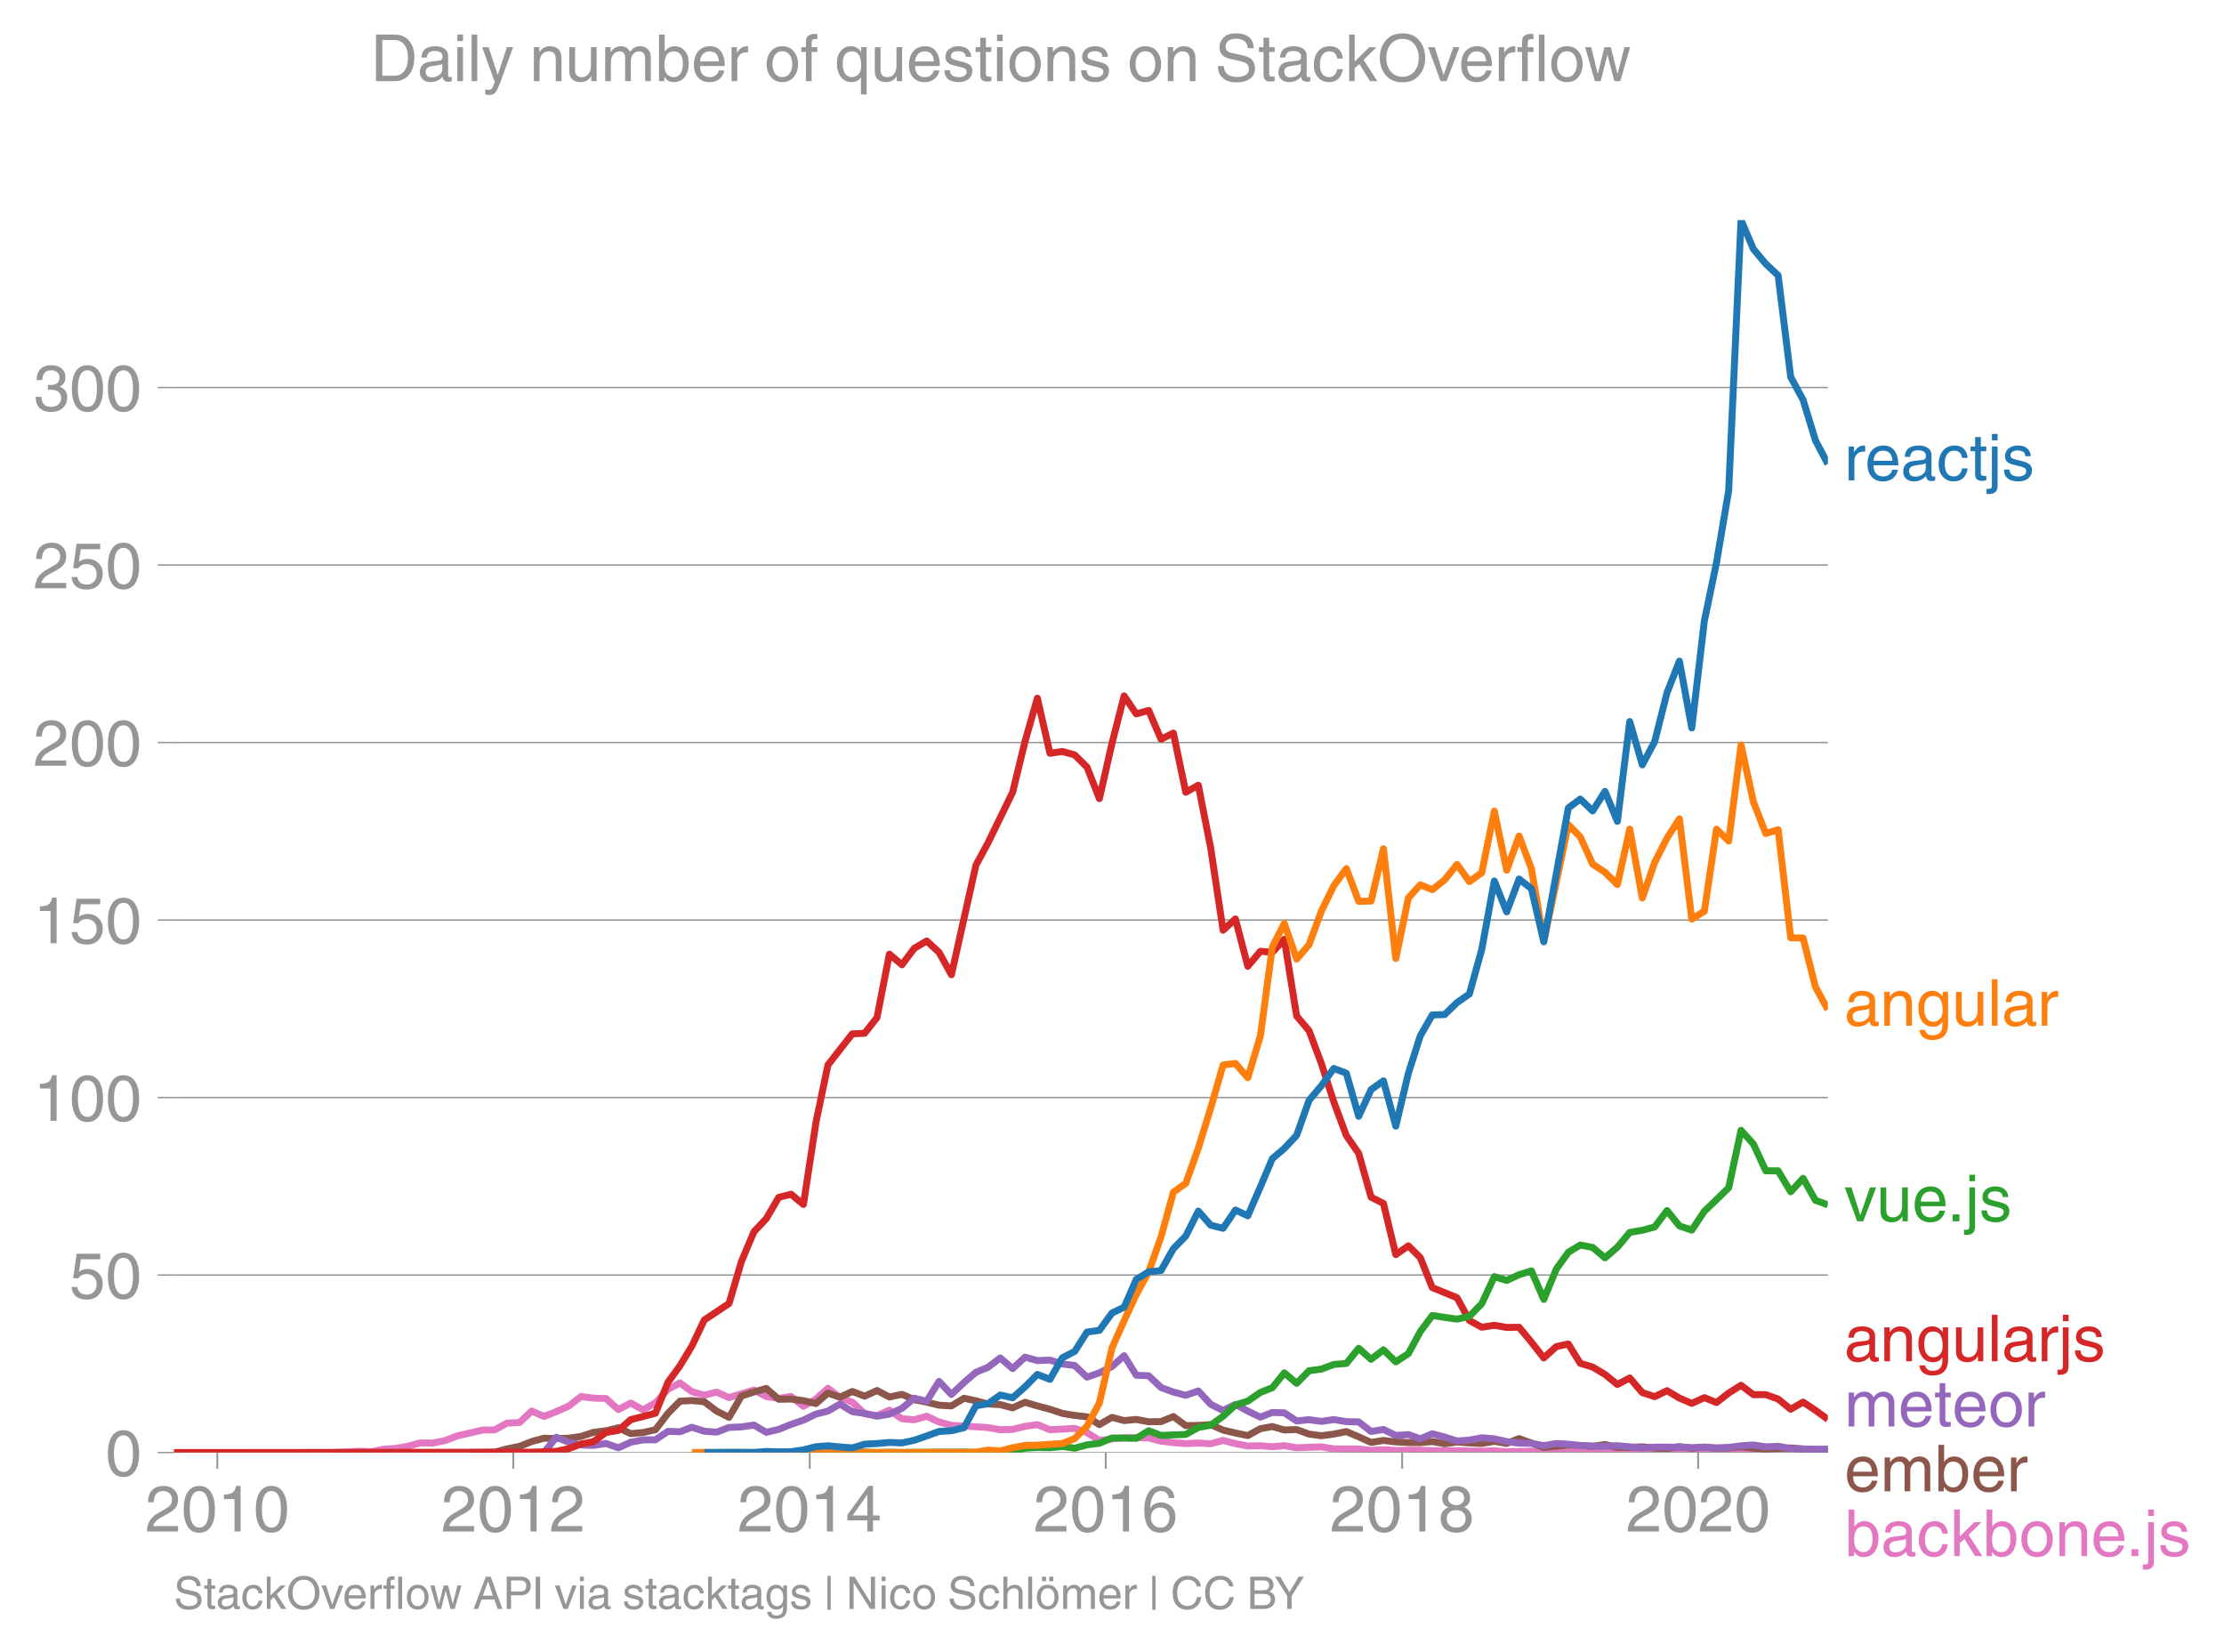 <svg height="475.651" viewBox="0 0 480.207 356.738" width="640.276" xmlns="http://www.w3.org/2000/svg" xmlns:xlink="http://www.w3.org/1999/xlink"><defs><style>*{stroke-linecap:butt;stroke-linejoin:round}</style></defs><g id="figure_1"><path d="M0 356.738h480.207V0H0z" fill="none" id="patch_1"/><g id="axes_1"><path d="M37.556 313.628h357.12V47.516H37.556z" fill="none" id="patch_2"/><path clip-path="url(#p404ae23956)" d="M72.184 313.628l2.669-.128 2.67-.144 2.714.1 2.583-.54 2.58-.178 2.673-.464 2.67-.723 2.67.033 2.67-.527 2.715-1.039 2.67-.606 2.672-.63 2.669-.034 2.67-1.474 2.714-.124 2.627-2.482 2.624 1.171 2.672-1.051 2.67-1.174 2.671-2.071 2.67.34 2.714.074 2.67 2.396 2.673-1.407 2.668 1.458 2.67-1.507 2.715-2.918 2.582-1.38 2.581 1.9 2.672.763 2.67-.69 2.671 1.2 2.67-.829 2.714-.815 2.67 1.415 2.673.39 2.668-.416 2.67 2.122 2.715-1.558 2.582-2.332 2.581 1.961 2.673 1.034 2.67 2.477 2.67.435 2.67-1.177 2.715 1.855 2.67.217 2.672-.761 2.668 1.246 2.67.707 2.715.173 2.583.155 2.58.167 2.673.459 2.67-.064 2.67-.651 2.67-.387 2.715 1.113 2.67-.139 2.672-.158 2.668.925 2.67 1.671 2.715-.321 2.626-.256 2.625-.016 2.672.071 2.67.695 2.67.302 2.671.218 2.714-.124 2.67.161 2.673-.73 2.668.705 2.67.507 2.714-.05 2.583.2 2.581-.224 2.672.461 2.67-.115 2.67-.09 2.671.436 2.714.025h2.67l2.673.296 2.668-.143 2.67.168 2.715-.05 2.582-.025 2.581.125 2.672.038 2.67-.063 2.671.088 2.67.036 2.714-.075 2.67.192 2.673-.043 2.668-.084 2.67.084 2.715-.025 2.582-.19 2.581.215 2.672-.033 2.67-.09 2.671.14 2.67-.116 2.714-.124 2.67.215 2.673-.116 2.668.065 2.67.059 2.715.024 2.626-.093 2.625.168 2.672-.005 2.67-.094 2.67.043 2.671.105 2.714-.025 2.67-.207 2.672.158 2.669-.056" fill="none" stroke="#e377c2" stroke-linecap="square" stroke-width="1.5" id="line2d_1"/><g id="matplotlib.axis_1"><g id="xtick_1"><g id="line2d_2"><defs><path d="M0 0v3.5" id="mbbbcc3c9c9" stroke="#969696" stroke-width=".4"/></defs><use x="46.924" xlink:href="#mbbbcc3c9c9" y="313.628" fill="#969696" stroke="#969696" stroke-width=".4"/></g><g transform="matrix(.14 0 0 -.14 31.353 330.678)" fill="#969696" id="text_1"><defs><path d="M4.39 45.125q0 12.39 6.391 18.781 6.406 6.407 17.938 6.407 9.656 0 15.812-5.86 6.157-5.86 6.157-15.14 0-7.22-3.547-12.188-3.532-4.953-10.422-8.703l-12.11-6.64Q13.922 15.921 12.5 8.296h38.188V0H2.593q.39 9.906 4.297 16.5 3.906 6.594 12.203 11.375l12.593 7.328q5.032 2.89 7.329 5.984 2.297 3.094 2.297 8.516 0 5.375-3.766 9.031-3.75 3.672-10.156 3.672-7.078 0-10.594-4.672-3.516-4.656-3.61-12.609z" id="HelveticaWorld-Regular-50"/><path d="M42.484 34.188q0 14.109-3.734 21.156-3.734 7.062-10.969 7.062-7.078 0-10.89-7.062-3.797-7.047-3.797-21.157 0-13.671 3.75-20.937Q20.609 6 27.78 6q7.235 0 10.969 7 3.734 7.016 3.734 21.188zm9.422 0q0-17.297-6.25-26.704-6.25-9.39-17.875-9.39-12.062 0-18.062 9.734-6 9.75-6 26.36 0 17.03 6.14 26.578 6.157 9.547 17.922 9.547 11.625 0 17.875-9.5t6.25-26.626z" id="HelveticaWorld-Regular-48"/><path d="M35.89 0h-9.374v49.906H10.109v6.985q8.594.28 12.782 2.75Q27.094 62.109 29 70.313h6.89z" id="HelveticaWorld-Regular-49"/></defs><use xlink:href="#HelveticaWorld-Regular-50"/><use x="55.615" xlink:href="#HelveticaWorld-Regular-48"/><use x="111.23" xlink:href="#HelveticaWorld-Regular-49"/><use x="166.846" xlink:href="#HelveticaWorld-Regular-48"/></g></g><g id="xtick_2"><use x="110.836" xlink:href="#mbbbcc3c9c9" y="313.628" fill="#969696" stroke="#969696" stroke-width=".4" id="line2d_3"/><g transform="matrix(.14 0 0 -.14 95.265 330.678)" fill="#969696" id="text_2"><use xlink:href="#HelveticaWorld-Regular-50"/><use x="55.615" xlink:href="#HelveticaWorld-Regular-48"/><use x="111.23" xlink:href="#HelveticaWorld-Regular-49"/><use x="166.846" xlink:href="#HelveticaWorld-Regular-50"/></g></g><g id="xtick_3"><use x="174.836" xlink:href="#mbbbcc3c9c9" y="313.628" fill="#969696" stroke="#969696" stroke-width=".4" id="line2d_4"/><g transform="matrix(.14 0 0 -.14 159.265 330.678)" fill="#969696" id="text_3"><defs><path d="M10.594 24.703h22.61v31.89h-.188zM42 17.093V0h-8.797v17.094H2.484v8.593L34.72 70.314H42v-45.61h10.297v-7.61z" id="HelveticaWorld-Regular-52"/></defs><use xlink:href="#HelveticaWorld-Regular-50"/><use x="55.615" xlink:href="#HelveticaWorld-Regular-48"/><use x="111.23" xlink:href="#HelveticaWorld-Regular-49"/><use x="166.846" xlink:href="#HelveticaWorld-Regular-52"/></g></g><g id="xtick_4"><use x="238.748" xlink:href="#mbbbcc3c9c9" y="313.628" fill="#969696" stroke="#969696" stroke-width=".4" id="line2d_5"/><g transform="matrix(.14 0 0 -.14 223.177 330.678)" fill="#969696" id="text_4"><defs><path d="M14.11 21.578q0-6.875 4.093-11.234Q22.313 6 28.906 6q6.297 0 10.032 4.438 3.734 4.453 3.734 11.687 0 6.297-3.688 10.547-3.687 4.25-10.468 4.25-6.594 0-10.5-4.156-3.907-4.157-3.907-11.188zM41.702 51.61q-.984 5.375-3.984 8.078-3 2.72-8.125 2.72-8.11 0-12.36-7.923-4.25-7.906-4.343-18.109l.203-.188q5.61 8.641 16.687 8.641 8.844 0 15.438-5.86 6.593-5.859 6.593-16.452 0-10.5-6.25-17.47-6.25-6.952-16.843-6.952-12.219 0-18.563 8.687-6.344 8.703-6.344 25.938 0 16.593 6.485 27.093 6.5 10.5 19.484 10.5 8.407 0 14.219-5.015 5.813-5 6.297-13.688z" id="HelveticaWorld-Regular-54"/></defs><use xlink:href="#HelveticaWorld-Regular-50"/><use x="55.615" xlink:href="#HelveticaWorld-Regular-48"/><use x="111.23" xlink:href="#HelveticaWorld-Regular-49"/><use x="166.846" xlink:href="#HelveticaWorld-Regular-54"/></g></g><g id="xtick_5"><use x="302.748" xlink:href="#mbbbcc3c9c9" y="313.628" fill="#969696" stroke="#969696" stroke-width=".4" id="line2d_6"/><g transform="matrix(.14 0 0 -.14 287.177 330.678)" fill="#969696" id="text_5"><defs><path d="M27.594 40.578q5.422 0 8.953 3.094 3.547 3.11 3.547 8.234 0 4.594-3.407 7.547-3.39 2.953-9.687 2.953-5.61 0-8.672-3.11-3.047-3.093-3.047-7.874 0-5.125 3.813-7.984 3.812-2.86 8.5-2.86zm.093-7.562q-6.78 0-10.64-3.766-3.86-3.766-3.86-9.234 0-6.297 3.907-10.157Q21 6 28.219 6q6.406 0 10.234 3.86 3.828 3.859 3.828 10.265 0 5.469-3.828 9.172-3.828 3.719-10.766 3.719zM49.22 52.203q0-10.594-9.032-14.797 6.204-2.781 8.86-7.36 2.656-4.562 2.656-9.733 0-10.016-6.453-16.125-6.438-6.094-17.375-6.094-9.563 0-16.813 5.25-7.25 5.25-7.25 17.062 0 11.922 11.907 16.907-9.516 3.796-9.516 13.671 0 8.297 5.64 13.813 5.641 5.516 15.641 5.516 10.016 0 15.875-5.204 5.86-5.203 5.86-12.906z" id="HelveticaWorld-Regular-56"/></defs><use xlink:href="#HelveticaWorld-Regular-50"/><use x="55.615" xlink:href="#HelveticaWorld-Regular-48"/><use x="111.23" xlink:href="#HelveticaWorld-Regular-49"/><use x="166.846" xlink:href="#HelveticaWorld-Regular-56"/></g></g><g id="xtick_6"><use x="366.66" xlink:href="#mbbbcc3c9c9" y="313.628" fill="#969696" stroke="#969696" stroke-width=".4" id="line2d_7"/><g transform="matrix(.14 0 0 -.14 351.089 330.678)" fill="#969696" id="text_6"><use xlink:href="#HelveticaWorld-Regular-50"/><use x="55.615" xlink:href="#HelveticaWorld-Regular-48"/><use x="111.23" xlink:href="#HelveticaWorld-Regular-50"/><use x="166.846" xlink:href="#HelveticaWorld-Regular-48"/></g></g></g><g id="matplotlib.axis_2"><g id="ytick_1"><path clip-path="url(#p404ae23956)" d="M37.556 313.628h357.12" fill="none" stroke="#969696" stroke-linecap="square" stroke-width=".3" id="line2d_8"/><g id="line2d_9"><defs><path d="M0 0h-3.5" id="m905eafcded" stroke="#969696" stroke-width=".3"/></defs><use x="37.556" xlink:href="#m905eafcded" y="313.628" fill="#969696" stroke="#969696" stroke-width=".3"/></g><use xlink:href="#HelveticaWorld-Regular-48" transform="matrix(.14 0 0 -.14 22.77 318.653)" fill="#969696" id="text_7"/></g><g id="ytick_2"><path clip-path="url(#p404ae23956)" d="M37.556 275.302h357.12" fill="none" stroke="#969696" stroke-linecap="square" stroke-width=".3" id="line2d_10"/><use x="37.556" xlink:href="#m905eafcded" y="275.302" fill="#969696" stroke="#969696" stroke-width=".3" id="line2d_11"/><g transform="matrix(.14 0 0 -.14 14.985 280.327)" fill="#969696" id="text_8"><defs><path d="M14.703 40.922q5.813 4.39 13.625 4.39 9.469 0 16.281-6.296 6.813-6.297 6.813-16.22 0-10.78-6.578-17.796-6.563-7-18.422-7-10.313 0-16.266 5.047Q4.203 8.109 3.22 17.39h9.094q.671-5.672 4.437-8.672 3.766-3 10.453-3 6.485 0 10.64 4.484Q42 14.703 42 21.688q0 7.125-4.36 11.421-4.343 4.297-11.218 4.297-7.813 0-13.047-6.687l-7.563.39 5.266 37.594h36.438v-8.5H17.672z" id="HelveticaWorld-Regular-53"/></defs><use xlink:href="#HelveticaWorld-Regular-53"/><use x="55.615" xlink:href="#HelveticaWorld-Regular-48"/></g></g><g id="ytick_3"><path clip-path="url(#p404ae23956)" d="M37.556 236.976h357.12" fill="none" stroke="#969696" stroke-linecap="square" stroke-width=".3" id="line2d_12"/><use x="37.556" xlink:href="#m905eafcded" y="236.976" fill="#969696" stroke="#969696" stroke-width=".3" id="line2d_13"/><g transform="matrix(.14 0 0 -.14 7.2 242)" fill="#969696" id="text_9"><use xlink:href="#HelveticaWorld-Regular-49"/><use x="55.615" xlink:href="#HelveticaWorld-Regular-48"/><use x="111.23" xlink:href="#HelveticaWorld-Regular-48"/></g></g><g id="ytick_4"><path clip-path="url(#p404ae23956)" d="M37.556 198.65h357.12" fill="none" stroke="#969696" stroke-linecap="square" stroke-width=".3" id="line2d_14"/><use x="37.556" xlink:href="#m905eafcded" y="198.649" fill="#969696" stroke="#969696" stroke-width=".3" id="line2d_15"/><g transform="matrix(.14 0 0 -.14 7.2 203.674)" fill="#969696" id="text_10"><use xlink:href="#HelveticaWorld-Regular-49"/><use x="55.615" xlink:href="#HelveticaWorld-Regular-53"/><use x="111.23" xlink:href="#HelveticaWorld-Regular-48"/></g></g><g id="ytick_5"><path clip-path="url(#p404ae23956)" d="M37.556 160.323h357.12" fill="none" stroke="#969696" stroke-linecap="square" stroke-width=".3" id="line2d_16"/><use x="37.556" xlink:href="#m905eafcded" y="160.323" fill="#969696" stroke="#969696" stroke-width=".3" id="line2d_17"/><g transform="matrix(.14 0 0 -.14 7.2 165.348)" fill="#969696" id="text_11"><use xlink:href="#HelveticaWorld-Regular-50"/><use x="55.615" xlink:href="#HelveticaWorld-Regular-48"/><use x="111.23" xlink:href="#HelveticaWorld-Regular-48"/></g></g><g id="ytick_6"><path clip-path="url(#p404ae23956)" d="M37.556 121.997h357.12" fill="none" stroke="#969696" stroke-linecap="square" stroke-width=".3" id="line2d_18"/><use x="37.556" xlink:href="#m905eafcded" y="121.997" fill="#969696" stroke="#969696" stroke-width=".3" id="line2d_19"/><g transform="matrix(.14 0 0 -.14 7.2 127.022)" fill="#969696" id="text_12"><use xlink:href="#HelveticaWorld-Regular-50"/><use x="55.615" xlink:href="#HelveticaWorld-Regular-53"/><use x="111.23" xlink:href="#HelveticaWorld-Regular-48"/></g></g><g id="ytick_7"><path clip-path="url(#p404ae23956)" d="M37.556 83.67h357.12" fill="none" stroke="#969696" stroke-linecap="square" stroke-width=".3" id="line2d_20"/><use x="37.556" xlink:href="#m905eafcded" y="83.671" fill="#969696" stroke="#969696" stroke-width=".3" id="line2d_21"/><g transform="matrix(.14 0 0 -.14 7.2 88.695)" fill="#969696" id="text_13"><defs><path d="M22.406 39.984q2.203-.187 4.594-.187 6.203 0 9.781 2.86 3.594 2.859 3.594 8.656 0 4.687-3.344 7.89-3.343 3.203-9.64 3.203-6.985 0-10.235-4.11-3.234-4.093-3.437-10.983h-8.64q0 10.984 5.765 16.984 5.765 6.016 16.937 6.016 9.922 0 15.828-5.11 5.907-5.094 5.907-13.39 0-10.704-9.032-14.5v-.204q11.72-4 11.72-16.406 0-9.906-6.595-16.265-6.593-6.344-18.703-6.344-9.906 0-16.312 5.203Q4.204 8.5 3.422 21.484H12.5q.203-8.109 4-11.797Q20.313 6 27.484 6q6.938 0 11.141 3.86 4.203 3.859 4.203 9.718 0 6.406-4.016 9.672-4 3.266-12.39 3.266-2 0-4.016-.094z" id="HelveticaWorld-Regular-51"/></defs><use xlink:href="#HelveticaWorld-Regular-51"/><use x="55.615" xlink:href="#HelveticaWorld-Regular-48"/><use x="111.23" xlink:href="#HelveticaWorld-Regular-48"/></g></g></g><path clip-path="url(#p404ae23956)" d="M101.468 313.628l2.672-.024 2.669-.052 2.67-.715 2.714-.544 2.627-1.044 2.624-.712 2.672.076 2.67-.076 2.671-.384 2.67-.877 2.714-.346 2.67-.642 2.673 1.26 2.668-.238 2.67-.602 2.715-3.561 2.582-2.606 2.581-.139 2.672.265 2.67 2.01 2.671 1.363 2.67-4.602 2.714-.89 2.67-.768 2.673 2.35 2.668-.05 2.67.347 2.715.618 2.582-2.256 2.581.896 2.673-1.241 2.67 1.019 2.67-1.223 2.67 1.396 2.715-.569 2.67 1.14 2.672.542 2.668.659 2.67.157 2.715-1.657 2.583.55 2.58.686 2.673.136 2.67.705 2.67-1.216 2.67.796 2.715.717 2.67.889 2.672.446 2.668.295 2.67 1.683 2.715-1.558 2.626.693 2.625-.248 2.672.503 2.67-.033 2.67-1.091 2.671 1.956 2.714-.049 2.67-.17 2.673 1.184 2.668.63 2.67.557 2.714-1.484 2.583-.469 2.581.741 2.672-.086 2.67.976 2.67.353 2.671-.353 2.714-.544 2.67 1.127 2.673 1.222 2.668-.43 2.67.307 2.715.148 2.582.016 2.581-.239 2.672.483 2.67-.384 2.671.206 2.67.116 2.714-.47 2.67.456 2.673-1.05 2.668.973 2.67.932 2.715-.248 2.582-.282 2.581.11 2.672.204 2.67-.403 2.671.633 2.67-.014 2.714-.124 2.67.265 2.673.081 2.668-.387 2.67.338 2.715-.248 2.626.236 2.625-.063 2.672-.238 2.67.288 2.67.198 2.671-.124 2.714-.099 2.67.223 2.672.222 2.669-.146" fill="none" stroke="#8c564b" stroke-linecap="square" stroke-width="1.5" id="line2d_22"/><path clip-path="url(#p404ae23956)" d="M117.444 313.628l2.672-3.296 2.67 1.07 2.671.591 2.67.102 2.714-.42 2.67.931 2.673-1.203 2.668-.509 2.67-.01 2.715-1.83 2.582.085 2.581-.975 2.672.865 2.67.198 2.671-1.016 2.67-.122 2.714-.395 2.67 1.565 2.673-.626 2.668-1.086 2.67-.916 2.715-1.31 2.582-.645 2.581-1.507 2.673 1.619 2.67.408 2.67.588 2.67-.44 2.715-1.26 2.67-2.184 2.672.65 2.668-4.278 2.67 2.82 2.715-2.572 2.583-2.22 2.58-1.068 2.673-2.019 2.67 2.29 2.67-2.469 2.67.739 2.715-.1 2.67.818 2.672.345 2.668 2.516 2.67-.933 2.715-1.36 2.626-2.338 2.625 4.217 2.672.108 2.67 2.538 2.67.988 2.671.693 2.714-.94 2.67 2.879 2.673 1.35 2.668-1.325 2.67 1.448 2.714 1.31 2.583-1.01 2.581.071 2.672 1.758 2.67-.274 2.67.376 2.671-.401 2.714.445 2.67.059 2.673 2.068 2.668-.433 2.67 1.298 2.715-.198 2.582.926 2.581-1.099 2.672.708 2.67.85 2.671-.186 2.67-.506 2.714.222 2.67.591 2.673.349 2.668.034 2.67.51 2.715-.47 2.582.146 2.581.299 2.672.103 2.67.045 2.671-.122 2.67.246 2.714.247 2.67-.186 2.673.013 2.668-.013 2.67.137 2.715-.1 2.626.16 2.625-.134 2.672-.344 2.67-.176 2.67.406 2.671-.134 2.714.52 2.67.074 2.672.05h2.669" fill="none" stroke="#9467bd" stroke-linecap="square" stroke-width="1.5" id="line2d_23"/><g transform="matrix(.14 0 0 -.14 398.247 103.731)" fill="#1f77b4" id="text_14"><defs><path d="M15.375 0H6.594v52.297h8.297v-8.688h.203q5.703 10.203 14.687 10.203 1.422 0 2.297-.296V44.39h-3.266q-5.906 0-9.671-4.016-3.766-4-3.766-9.953z" id="HelveticaWorld-Regular-114"/><path d="M42.484 30.328q-.687 8.485-4.5 12.031-3.797 3.547-10.109 3.547-6.39 0-10.328-4.5-3.922-4.484-4.172-11.078zm8.391-13.922q-1.453-8.11-7.953-13.422-5.719-4.5-15.047-4.593-10.984.093-17.438 7.203Q4 12.704 4 24.704q0 13.78 6.64 21.437 6.641 7.672 18.47 7.672 10.593 0 16.546-7.922 5.953-7.907 5.953-22.594H13.375q0-8.203 3.813-12.703Q21 6.109 28.608 6.109q5.375 0 9.235 3.235 3.86 3.25 4.25 7.062z" id="HelveticaWorld-Regular-101"/><path d="M38.375 26.703q-.969-1.015-3.828-1.656-2.86-.625-10.672-1.656-5.766-.688-8.469-2.844-2.703-2.14-2.703-5.656 0-4.297 2.281-6.688 2.297-2.39 7.329-2.39 6.296 0 11.171 3.578 4.891 3.593 4.891 8.718zM6.203 36.375q.297 8.844 5.734 13.14 5.454 4.297 15.844 4.297 8.297 0 13.907-3.765 5.624-3.75 5.624-10.844V9.078Q47.313 6 50.094 6q1.125 0 2.89.39V0Q50.594-.984 48-.984q-4.5 0-6.703 1.921-2.188 1.938-2.281 6.047-7.516-8.5-18.891-8.5-7.422 0-11.922 4.204Q3.72 6.89 3.72 13.624q0 6.89 3.906 11.125Q11.531 29 19 29.89l15.516 1.891q4.203.64 4.203 6.203 0 4.11-3.047 6.297-3.047 2.203-9.25 2.203-5.516 0-8.485-2.437-2.953-2.438-3.53-7.672z" id="HelveticaWorld-Regular-97"/><path d="M39.594 34.719q-1.89 11.187-12.39 11.187-6.5 0-10.454-5.203-3.953-5.203-3.953-14.484 0-10.11 3.656-15.11 3.672-5 10.64-5 4.688 0 8.11 3.438 3.422 3.437 4.39 8.953h8.5q-1.312-9.703-6.859-14.86-5.547-5.156-14.328-5.156-10.297 0-16.89 7.047-6.594 7.063-6.594 19.172 0 13.281 6.594 21.188 6.593 7.922 18.5 7.922 8.687 0 13.843-5.204 5.157-5.203 5.735-13.89z" id="HelveticaWorld-Regular-99"/><path d="M17.188 45.016V10.984q0-2 1.093-3.046 1.11-1.047 3.938-1.047h3.375V0Q20.797-.688 19-.688q-5.516 0-8.063 2.641-2.53 2.64-2.53 8.547v34.516H1.311v7.28h7.094v14.595h8.781V52.297h8.407v-7.281z" id="HelveticaWorld-Regular-116"/><path d="M15.375 61.813H6.594v9.968h8.781zm0-69.532q0-7.468-3.547-10.375Q8.297-21 2-21q-1.797 0-3.703.297v7.61H.594q3.703 0 4.843 1.109 1.157 1.093 1.157 5.296v58.985h8.781z" id="HelveticaWorld-Regular-106"/><path d="M36.078 37.406q-.187 4.688-3.344 6.735-3.14 2.047-9.047 2.047-4.296 0-7.359-1.907-3.047-1.89-3.047-5.468 0-2.829 1.797-4.172 1.813-1.344 7.828-2.86l8.688-2.187q7.906-2 11.297-5.11 3.406-3.093 3.406-8.656 0-7.719-5.64-12.531-5.641-4.813-15.063-4.813-11 0-16.64 4.563-5.626 4.578-5.735 13.75h8.5q.203-5.422 3.594-8.063 3.39-2.625 10.171-2.625 5.516 0 8.766 2.188 3.25 2.203 3.25 6.11 0 2.78-2.11 4.437-2.093 1.672-8.296 3.078l-10.203 2.5q-6.203 1.562-9.157 4.656-2.953 3.094-2.953 8.031 0 7.72 5.516 12.203 5.531 4.5 14.406 4.5 9.485 0 14.531-4.624 5.047-4.61 5.344-11.782z" id="HelveticaWorld-Regular-115"/></defs><use xlink:href="#HelveticaWorld-Regular-114"/><use x="31.568" xlink:href="#HelveticaWorld-Regular-101"/><use x="86.988" xlink:href="#HelveticaWorld-Regular-97"/><use x="141.92" xlink:href="#HelveticaWorld-Regular-99"/><use x="193.189" xlink:href="#HelveticaWorld-Regular-116"/><use x="220.875" xlink:href="#HelveticaWorld-Regular-106"/><use x="242.896" xlink:href="#HelveticaWorld-Regular-115"/></g><g transform="matrix(.14 0 0 -.14 398.247 221.475)" fill="#ff7f0e" id="text_15"><defs><path d="M49.219 0h-8.844v32.172q0 7.422-2.594 10.578-2.578 3.156-8.578 3.156-5.906 0-9.875-4.5-3.953-4.484-3.953-12.89V0H6.594v52.297h8.297v-7.375h.203q6.203 8.89 15.812 8.89 8.89 0 13.594-4.718 4.719-4.703 4.719-13.5z" id="HelveticaWorld-Regular-110"/><path d="M12.984 26.313q0-9.61 3.813-14.907Q20.609 6.11 27.094 6.11q6.312 0 10.312 4.579 4 4.593 4 13 0 11.03-3.5 16.625-3.484 5.593-10.61 5.593-7.171 0-10.75-4.765-3.562-4.766-3.562-14.828zM49.812 2.983q0-12.609-6.062-18.797-6.047-6.203-18.266-6.203-8.78 0-13.984 4.047Q6.297-13.922 5.516-6.39h8.796q.672-3.812 3.532-6.062 2.86-2.25 8.281-2.25 7.375 0 11.125 3.969 3.766 3.953 3.766 12.828v3.719h-.188q-4.937-7.329-13.922-7.329-11.187 0-17.093 8.25-5.907 8.25-5.907 20.953 0 11.625 5.953 18.875 5.97 7.25 15.829 7.25 9.906 0 15.625-8.89h.187v7.375h8.313z" id="HelveticaWorld-Regular-103"/><path d="M6.11 52.297h8.78V17.578q0-5.765 2.61-8.625Q20.125 6.11 25 6.11q6.781 0 10.594 4.797 3.812 4.813 3.812 12.578v28.813h8.782V0H39.89v7.625l-.188.188q-4.984-9.329-16.61-9.329-7.515 0-12.25 4.094Q6.11 6.688 6.11 14.703z" id="HelveticaWorld-Regular-117"/><path d="M15.375 0H6.594v71.781h8.781z" id="HelveticaWorld-Regular-108"/></defs><use xlink:href="#HelveticaWorld-Regular-97"/><use x="54.932" xlink:href="#HelveticaWorld-Regular-110"/><use x="110.107" xlink:href="#HelveticaWorld-Regular-103"/><use x="166.016" xlink:href="#HelveticaWorld-Regular-117"/><use x="220.801" xlink:href="#HelveticaWorld-Regular-108"/><use x="242.822" xlink:href="#HelveticaWorld-Regular-97"/><use x="297.754" xlink:href="#HelveticaWorld-Regular-114"/></g><g transform="matrix(.14 0 0 -.14 398.247 263.705)" fill="#2ca02c" id="text_16"><defs><path d="M39.406 52.297h9.625L29.11 0h-9.437L.594 52.297h10.203L24.422 9.719h.187z" id="HelveticaWorld-Regular-118"/><path d="M19.094 0H8.687v10.594h10.407z" id="HelveticaWorld-Regular-46"/></defs><use xlink:href="#HelveticaWorld-Regular-118"/><use x="49.609" xlink:href="#HelveticaWorld-Regular-117"/><use x="104.395" xlink:href="#HelveticaWorld-Regular-101"/><use x="158.314" xlink:href="#HelveticaWorld-Regular-46"/><use x="186.098" xlink:href="#HelveticaWorld-Regular-106"/><use x="208.119" xlink:href="#HelveticaWorld-Regular-115"/></g><g transform="matrix(.14 0 0 -.14 398.247 293.92)" fill="#d62728" id="text_17"><use xlink:href="#HelveticaWorld-Regular-97"/><use x="54.932" xlink:href="#HelveticaWorld-Regular-110"/><use x="110.107" xlink:href="#HelveticaWorld-Regular-103"/><use x="166.016" xlink:href="#HelveticaWorld-Regular-117"/><use x="220.801" xlink:href="#HelveticaWorld-Regular-108"/><use x="242.822" xlink:href="#HelveticaWorld-Regular-97"/><use x="297.754" xlink:href="#HelveticaWorld-Regular-114"/><use x="330.322" xlink:href="#HelveticaWorld-Regular-106"/><use x="352.344" xlink:href="#HelveticaWorld-Regular-115"/></g><g transform="matrix(.14 0 0 -.14 398.247 308.013)" fill="#9467bd" id="text_18"><defs><path d="M6.594 52.297h8.297v-7.375h.203q5.906 8.89 15.812 8.89 9.813 0 13.922-8.5 3.75 4.594 7.266 6.547 3.515 1.953 8.703 1.953 6.781 0 11.484-4.453Q77 44.922 77 36.187V0h-8.781v33.797q0 6.094-2.297 9.094-2.297 3.015-7.422 3.015-5.172 0-8.75-4.203-3.563-4.203-3.563-9.812V0h-8.78v36.188q0 4.53-2.11 7.124-2.094 2.594-6.094 2.594-6.297 0-10.062-4.687-3.766-4.688-3.766-12.703V0H6.594z" id="HelveticaWorld-Regular-109"/><path d="M12.703 26.219q0-8.735 3.953-14.375 3.953-5.64 11.219-5.64 7.531 0 11.438 5.905 3.906 5.907 3.906 14.11 0 8.297-3.907 14.078-3.906 5.797-11.437 5.797-6.969 0-11.078-5.453-4.094-5.438-4.094-14.422zm-8.984 0q0 11.672 6.484 19.625 6.5 7.968 17.672 7.968 11.438 0 17.875-8.062 6.453-8.047 6.453-19.531 0-11.516-6.406-19.625-6.39-8.11-17.922-8.11-11.078 0-17.625 7.86-6.531 7.86-6.531 19.875z" id="HelveticaWorld-Regular-111"/></defs><use xlink:href="#HelveticaWorld-Regular-109"/><use x="83.008" xlink:href="#HelveticaWorld-Regular-101"/><use x="138.428" xlink:href="#HelveticaWorld-Regular-116"/><use x="166.113" xlink:href="#HelveticaWorld-Regular-101"/><use x="221.533" xlink:href="#HelveticaWorld-Regular-111"/><use x="277.441" xlink:href="#HelveticaWorld-Regular-114"/></g><g transform="matrix(.14 0 0 -.14 398.247 322.013)" fill="#8c564b" id="text_19"><defs><path d="M43.406 26.313q0 10.5-3.718 15.046-3.704 4.547-10.579 4.547-6.984-.11-10.562-5.453Q14.984 35.11 14.984 25q0-10.297 4.297-14.594Q23.578 6.11 29.297 6.11q6.5 0 10.297 5.344 3.812 5.344 3.812 14.86zM6.594 0v71.781h8.781V45.703h.203q5.61 8.11 15.14 8.11 9.766 0 15.766-7.25t6-18.876q0-13.093-6.062-21.156Q40.375-1.516 29.5-1.516q-9.578 0-14.406 8.016h-.203V0z" id="HelveticaWorld-Regular-98"/></defs><use xlink:href="#HelveticaWorld-Regular-101"/><use x="55.42" xlink:href="#HelveticaWorld-Regular-109"/><use x="138.428" xlink:href="#HelveticaWorld-Regular-98"/><use x="194.922" xlink:href="#HelveticaWorld-Regular-101"/><use x="250.342" xlink:href="#HelveticaWorld-Regular-114"/></g><g transform="matrix(.14 0 0 -.14 398.247 335.992)" fill="#e377c2" id="text_20"><defs><path d="M50 0H38.719L22.406 26.422l-7.312-6.594V0h-8.5v71.781h8.5v-41.61l22.5 22.126H48.78L28.813 32.813z" id="HelveticaWorld-Regular-107"/></defs><use xlink:href="#HelveticaWorld-Regular-98"/><use x="56.494" xlink:href="#HelveticaWorld-Regular-97"/><use x="111.426" xlink:href="#HelveticaWorld-Regular-99"/><use x="162.695" xlink:href="#HelveticaWorld-Regular-107"/><use x="212.695" xlink:href="#HelveticaWorld-Regular-98"/><use x="269.189" xlink:href="#HelveticaWorld-Regular-111"/><use x="325.098" xlink:href="#HelveticaWorld-Regular-110"/><use x="380.273" xlink:href="#HelveticaWorld-Regular-101"/><use x="434.193" xlink:href="#HelveticaWorld-Regular-46"/><use x="461.977" xlink:href="#HelveticaWorld-Regular-106"/><use x="483.998" xlink:href="#HelveticaWorld-Regular-115"/></g><g transform="matrix(.097 0 0 -.097 37.556 347.399)" fill="#969696" id="text_21"><defs><path d="M50.39 50.781q-.296 6.844-5.109 10.719-4.797 3.875-12.656 3.875-7.922 0-12.172-3.25-4.234-3.234-4.234-9.344 0-3.265 1.843-5.61 1.86-2.343 6.641-3.468l20.516-4.687q8.297-1.813 12.297-6.875 4.015-5.047 4.015-12.313 0-10.64-7.812-16.187-7.813-5.547-20.313-5.547-9.531 0-15.031 2.437-5.484 2.453-9.734 7.766-4.25 5.328-4.25 14.89h9.093q0-8 5.313-12.406 5.328-4.39 14.5-4.39 8.89 0 13.844 3.156 4.953 3.156 4.953 8.953 0 5.281-2.953 7.89Q46.188 29 37.594 31l-15.469 3.625q-7.719 1.75-11.531 6.125Q6.78 45.125 6.78 51.516q0 9.672 6.516 15.922 6.531 6.25 18.203 6.25 13.172 0 20.328-5.5 7.156-5.485 7.688-17.407z" id="HelveticaWorld-Regular-83"/><path d="M63.922 35.89q0 12.594-6.672 20.891-6.656 8.313-18.328 8.313-11.531 0-18.266-8.313-6.734-8.297-6.734-20.89 0-12.985 6.828-21.094 6.844-8.11 18.172-8.11 11.078 0 18.031 7.907 6.969 7.922 6.969 21.297zm9.953 0q0-16.062-9.281-26.937-9.266-10.86-25.672-10.86-16.516 0-25.766 10.86-9.25 10.875-9.25 26.938 0 16.109 9.25 26.953 9.25 10.843 25.766 10.843 16.89 0 25.922-11.046 9.031-11.032 9.031-26.75z" id="HelveticaWorld-Regular-79"/><path d="M17.188 45.016V0H8.405v45.016H1.22v7.28h7.187v8.985q0 5.907 3.578 8.703 3.594 2.813 10.032 2.813 2.203 0 3.968-.188v-7.906q-1.562.188-3.578.188-2.922 0-4.078-1.438-1.14-1.437-1.14-4.656v-6.5h8.796v-7.281z" id="HelveticaWorld-Regular-102"/><path d="M25.594 0h-8.985L1.516 52.297h9.468L21 11.187h.188l10.109 41.11h9.922l10.203-41.11h.187l10.594 41.11h8.703L55.812 0h-9.234L35.984 40.484h-.187z" id="HelveticaWorld-Regular-119"/><path d="M44 29.5L33.406 61.078h-.203L21.687 29.5zm-25.297-8.594L11.188 0h-9.97l27 71.781h10.985L65.187 0H54.594l-7.078 20.906z" id="HelveticaWorld-Regular-65"/><path d="M17.828 38.625H37.11q7.282 0 10.938 3.188 3.656 3.203 3.656 9.703 0 5.812-3.516 8.89-3.515 3.078-10.687 3.078H17.828zm0-38.625H8.11v71.781h32.266q9.625 0 15.484-5.594 5.86-5.593 5.86-14.578 0-9.328-5.672-15.312-5.656-5.969-15.672-5.969H17.828z" id="HelveticaWorld-Regular-80"/><path d="M17.828 0H8.11v71.781h9.72z" id="HelveticaWorld-Regular-73"/><path d="M6.594 61.813v9.968h8.781v-9.969zM15.375 0H6.594v52.297h8.781z" id="HelveticaWorld-Regular-105"/><path d="M9.422 73.688h7.281V-1.906H9.422z" id="HelveticaWorld-Regular-124"/><path d="M55.61 71.781h9.374V0h-10.78L17.577 58.016h-.187V0H8.109v71.781h11.375l35.938-57.969h.187z" id="HelveticaWorld-Regular-78"/><path d="M49.219 0h-8.844v34.188q0 6.296-2.438 9-2.437 2.718-7.953 2.718-6.797 0-10.703-4.406-3.906-4.39-3.906-12.984V0H6.594v71.781h8.781V45.312h.203q6 8.5 15.328 8.5 8.594 0 13.453-4.5 4.86-4.484 4.86-13.718z" id="HelveticaWorld-Regular-104"/><path d="M12.703 26.219q0-8.735 3.953-14.375 3.953-5.64 11.219-5.64 7.531 0 11.438 5.905 3.906 5.907 3.906 14.11 0 8.297-3.907 14.078-3.906 5.797-11.437 5.797-6.969 0-11.078-5.453-4.094-5.438-4.094-14.422zm-8.984 0q0 11.672 6.484 19.625 6.5 7.968 17.672 7.968 11.438 0 17.875-8.062 6.453-8.047 6.453-19.531 0-11.516-6.406-19.625-6.39-8.11-17.922-8.11-11.078 0-17.625 7.86-6.531 7.86-6.531 19.875zm36.734 35.406H31.47v10.156h8.984zm-16.219 0H15.25v10.156h8.984z" id="HelveticaWorld-Regular-246"/><path d="M58.016 50.203q-1.625 7.313-6.782 11.094-5.14 3.797-13.343 3.797-10.594 0-17.047-7.703-6.438-7.688-6.438-20.766 0-15.14 6.094-22.547 6.11-7.39 17.688-7.39 7.609 0 13.093 5.046 5.5 5.063 7.407 14.688h9.421Q66.22 12.594 57.625 5.344t-20.906-7.25q-14.703 0-23.516 10.11Q4.391 18.311 4.391 36.28q0 17.328 9.203 27.36 9.203 10.047 24.297 10.047 12.5 0 20.265-6.454 7.766-6.437 9.235-17.03z" id="HelveticaWorld-Regular-67"/><path d="M8.11 71.781h31.484q9.281 0 14.797-5.031 5.515-5.031 5.515-13.031 0-4.844-2.422-8.828-2.406-3.97-7.187-6.172 6.687-2.532 9.828-6.735 3.156-4.203 3.156-10.797 0-9.265-6.687-15.234Q49.906 0 38.922 0H8.109zm9.562-63.484h20.703q7.625 0 11.422 3.531 3.812 3.547 3.812 9.563 0 6.093-4.25 9.093Q45.125 33.5 36.812 33.5h-19.14zm0 33.11h17.625q7.719 0 11.312 2.796 3.594 2.813 3.594 8.781 0 5.125-3.406 7.813-3.39 2.687-11.39 2.687H17.671z" id="HelveticaWorld-Regular-66"/><path d="M37.313 0h-9.72v28.906L.485 71.781h11.329l20.609-34.469 20.562 34.47h11.422L37.312 28.905z" id="HelveticaWorld-Regular-89"/></defs><use xlink:href="#HelveticaWorld-Regular-83"/><use x="66.211" xlink:href="#HelveticaWorld-Regular-116"/><use x="93.896" xlink:href="#HelveticaWorld-Regular-97"/><use x="148.828" xlink:href="#HelveticaWorld-Regular-99"/><use x="200.098" xlink:href="#HelveticaWorld-Regular-107"/><use x="250.098" xlink:href="#HelveticaWorld-Regular-79"/><use x="327.881" xlink:href="#HelveticaWorld-Regular-118"/><use x="375.49" xlink:href="#HelveticaWorld-Regular-101"/><use x="430.91" xlink:href="#HelveticaWorld-Regular-114"/><use x="464.979" xlink:href="#HelveticaWorld-Regular-102"/><use x="492.664" xlink:href="#HelveticaWorld-Regular-108"/><use x="514.686" xlink:href="#HelveticaWorld-Regular-111"/><use x="569.094" xlink:href="#HelveticaWorld-Regular-119"/><use x="641.506" xlink:href="#HelveticaWorld-Regular-32"/><use x="665.92" xlink:href="#HelveticaWorld-Regular-65"/><use x="732.619" xlink:href="#HelveticaWorld-Regular-80"/><use x="797.268" xlink:href="#HelveticaWorld-Regular-73"/><use x="823.049" xlink:href="#HelveticaWorld-Regular-32"/><use x="847.463" xlink:href="#HelveticaWorld-Regular-118"/><use x="897.072" xlink:href="#HelveticaWorld-Regular-105"/><use x="919.094" xlink:href="#HelveticaWorld-Regular-97"/><use x="974.025" xlink:href="#HelveticaWorld-Regular-32"/><use x="998.439" xlink:href="#HelveticaWorld-Regular-115"/><use x="1048.439" xlink:href="#HelveticaWorld-Regular-116"/><use x="1076.125" xlink:href="#HelveticaWorld-Regular-97"/><use x="1131.057" xlink:href="#HelveticaWorld-Regular-99"/><use x="1182.326" xlink:href="#HelveticaWorld-Regular-107"/><use x="1232.326" xlink:href="#HelveticaWorld-Regular-116"/><use x="1260.012" xlink:href="#HelveticaWorld-Regular-97"/><use x="1314.943" xlink:href="#HelveticaWorld-Regular-103"/><use x="1370.852" xlink:href="#HelveticaWorld-Regular-115"/><use x="1420.852" xlink:href="#HelveticaWorld-Regular-32"/><use x="1445.266" xlink:href="#HelveticaWorld-Regular-124"/><use x="1471.242" xlink:href="#HelveticaWorld-Regular-32"/><use x="1495.656" xlink:href="#HelveticaWorld-Regular-78"/><use x="1568.752" xlink:href="#HelveticaWorld-Regular-105"/><use x="1590.773" xlink:href="#HelveticaWorld-Regular-99"/><use x="1642.043" xlink:href="#HelveticaWorld-Regular-111"/><use x="1697.951" xlink:href="#HelveticaWorld-Regular-32"/><use x="1722.365" xlink:href="#HelveticaWorld-Regular-83"/><use x="1788.576" xlink:href="#HelveticaWorld-Regular-99"/><use x="1839.846" xlink:href="#HelveticaWorld-Regular-104"/><use x="1895.021" xlink:href="#HelveticaWorld-Regular-108"/><use x="1917.043" xlink:href="#HelveticaWorld-Regular-246"/><use x="1972.951" xlink:href="#HelveticaWorld-Regular-109"/><use x="2055.959" xlink:href="#HelveticaWorld-Regular-101"/><use x="2111.379" xlink:href="#HelveticaWorld-Regular-114"/><use x="2143.947" xlink:href="#HelveticaWorld-Regular-32"/><use x="2168.361" xlink:href="#HelveticaWorld-Regular-124"/><use x="2194.338" xlink:href="#HelveticaWorld-Regular-32"/><use x="2218.752" xlink:href="#HelveticaWorld-Regular-67"/><use x="2291.066" xlink:href="#HelveticaWorld-Regular-67"/><use x="2363.381" xlink:href="#HelveticaWorld-Regular-32"/><use x="2387.795" xlink:href="#HelveticaWorld-Regular-66"/><use x="2450.607" xlink:href="#HelveticaWorld-Regular-89"/></g><g transform="matrix(.14 0 0 -.14 80.05 17.516)" fill="#969696" id="text_22"><defs><path d="M17.828 8.297h18.797q9.766 0 15.281 7.5 5.516 7.5 5.516 20.484 0 12.844-5.563 19.969-5.562 7.125-16.062 7.234H17.828zM8.11 71.78h29.094q14.11 0 22.094-9.703 7.984-9.687 7.984-25.156 0-16.61-7.984-26.766Q51.313 0 36.813 0H8.108z" id="HelveticaWorld-Regular-68"/><path d="M39.016 52.297h9.562L29.891.984q-.5-1.375-.985-2.593-4.25-11.329-7.328-15.547-3.078-4.235-9.953-4.235-3.61 0-5.906.782v8.015q2.484-.89 5.468-.89 3.22 0 4.704 2.03 1.5 2.032 4.421 9.938L.875 52.297h9.922L24.812 9.719H25z" id="HelveticaWorld-Regular-121"/><path d="M41.5 23.688q0 11.125-3.5 16.671-3.484 5.547-10.61 5.547-6.874 0-10.593-4.5-3.703-4.484-3.703-15.093 0-9.422 3.75-14.813 3.765-5.39 10.36-5.39 5.812 0 10.046 4.39 4.25 4.39 4.25 13.188zm8.406-44.391H41.11V5.516h-.187Q35.89-1.516 27-1.516q-10.984 0-17 8.157-6 8.156-6 21.047 0 11.421 5.906 18.765 5.922 7.36 15.875 7.36 9.907 0 15.625-8.891h.203v7.375h8.297z" id="HelveticaWorld-Regular-113"/></defs><use xlink:href="#HelveticaWorld-Regular-68"/><use x="72.021" xlink:href="#HelveticaWorld-Regular-97"/><use x="126.953" xlink:href="#HelveticaWorld-Regular-105"/><use x="148.975" xlink:href="#HelveticaWorld-Regular-108"/><use x="170.996" xlink:href="#HelveticaWorld-Regular-121"/><use x="220.605" xlink:href="#HelveticaWorld-Regular-32"/><use x="245.02" xlink:href="#HelveticaWorld-Regular-110"/><use x="300.195" xlink:href="#HelveticaWorld-Regular-117"/><use x="354.98" xlink:href="#HelveticaWorld-Regular-109"/><use x="437.988" xlink:href="#HelveticaWorld-Regular-98"/><use x="494.482" xlink:href="#HelveticaWorld-Regular-101"/><use x="549.902" xlink:href="#HelveticaWorld-Regular-114"/><use x="582.471" xlink:href="#HelveticaWorld-Regular-32"/><use x="606.885" xlink:href="#HelveticaWorld-Regular-111"/><use x="662.793" xlink:href="#HelveticaWorld-Regular-102"/><use x="690.479" xlink:href="#HelveticaWorld-Regular-32"/><use x="714.893" xlink:href="#HelveticaWorld-Regular-113"/><use x="771.387" xlink:href="#HelveticaWorld-Regular-117"/><use x="826.172" xlink:href="#HelveticaWorld-Regular-101"/><use x="881.592" xlink:href="#HelveticaWorld-Regular-115"/><use x="931.592" xlink:href="#HelveticaWorld-Regular-116"/><use x="959.277" xlink:href="#HelveticaWorld-Regular-105"/><use x="981.299" xlink:href="#HelveticaWorld-Regular-111"/><use x="1037.207" xlink:href="#HelveticaWorld-Regular-110"/><use x="1092.383" xlink:href="#HelveticaWorld-Regular-115"/><use x="1142.383" xlink:href="#HelveticaWorld-Regular-32"/><use x="1166.797" xlink:href="#HelveticaWorld-Regular-111"/><use x="1222.705" xlink:href="#HelveticaWorld-Regular-110"/><use x="1277.881" xlink:href="#HelveticaWorld-Regular-32"/><use x="1302.295" xlink:href="#HelveticaWorld-Regular-83"/><use x="1368.506" xlink:href="#HelveticaWorld-Regular-116"/><use x="1396.191" xlink:href="#HelveticaWorld-Regular-97"/><use x="1451.123" xlink:href="#HelveticaWorld-Regular-99"/><use x="1502.393" xlink:href="#HelveticaWorld-Regular-107"/><use x="1552.393" xlink:href="#HelveticaWorld-Regular-79"/><use x="1630.176" xlink:href="#HelveticaWorld-Regular-118"/><use x="1677.785" xlink:href="#HelveticaWorld-Regular-101"/><use x="1733.205" xlink:href="#HelveticaWorld-Regular-114"/><use x="1767.273" xlink:href="#HelveticaWorld-Regular-102"/><use x="1794.959" xlink:href="#HelveticaWorld-Regular-108"/><use x="1816.98" xlink:href="#HelveticaWorld-Regular-111"/><use x="1871.389" xlink:href="#HelveticaWorld-Regular-119"/></g><path clip-path="url(#p404ae23956)" d="M37.556 313.628H48.28l66.539-.079 5.296-.176 2.67-.585 2.671-1 2.67-.509 2.714-1.978 2.67-.45 2.673-2.32 5.339-1.384 2.714-6.7 2.582-3.544 2.581-4.27 2.672-5.622 5.341-3.551 2.67-9.051 2.714-6.454 2.67-2.84 2.673-4.578 2.668-.686 2.67 2.22 2.715-17.754 2.582-12.377 5.254-6.71 2.67-.126 2.67-3.4 2.67-13.686 2.715 2.3 2.67-3.562 2.672-1.582 2.668 2.45 2.67 4.845 5.298-23.673 2.58-4.763 5.343-10.978 2.67-10.962 2.67-9.339 2.715 11.894 2.67-.383 2.672.729 2.668 2.644 2.67 6.801 2.715-11.918 2.626-10.268 2.625 3.889 2.672-.743 2.67 6.207 2.67-1.327 2.671 12.776 2.714-1.509 2.67 13.569 2.673 17.735 2.668-2.43 2.67 10.219 2.714-3.24 2.583.231 2.581-2.826 2.672 16.567 2.67 3.164 2.67 7.108 2.671 8.248 2.714 7.294 2.67 3.85 2.673 9.453 2.668 1.356 2.67 11.057 2.715-1.904 2.582 2.554 2.581 6.47 5.343 2.177 2.67 4.916 2.67 1.463 2.714-.42 2.67.464 2.673-.044 2.668 3.212 2.67 3.415 2.715-2.448 2.582-.562 2.581 4.172 2.672.815 2.67 1.584 2.671 2.172 2.67-1.406 2.714 3.165 2.67.872 2.673-1.292 2.668 1.599 2.67 1.146 2.715-1.237 2.626 1.06 2.625-2.049 2.672-1.68 2.67 2.026 2.67-.007 2.671.947 2.714 2.2 2.67-1.537 2.672 1.76 2.669 1.97h0" fill="none" stroke="#d62728" stroke-linecap="square" stroke-width="1.5" id="line2d_24"/><path clip-path="url(#p404ae23956)" d="M178.775 313.628l2.581-.024 2.673.024 2.67-.099 2.67.1 2.67-.075 2.715.074 2.67-.05h2.672l2.668-.026 2.67.002 2.715-.025 2.583.072 2.58-.022 2.673-.079 2.67-.144 2.67-.673 2.67-.143 2.715.05 2.67-.265 2.672.364 2.668-.722 2.67-.342 2.715-1.137 2.626.021 2.625.053 2.672-1.635 2.67 1.017 2.67-.123 2.671-.1 2.714-1.508 2.67-.487 2.673-1.936 2.668-2.433 2.67-.831 2.714-1.88 2.583-1.007 2.581-3.22 2.672 2.262 2.67-2.708 2.67-.358 2.671-1.002 2.714-.222 2.67-3.273 2.673 2.383 2.668-2.05 2.67 2.594 2.715-1.78 2.582-4.753 2.581-3.482 2.672.42 2.67.372 2.671-.603 2.67-2.735 2.714-5.836 2.67.83 2.673-1.25 2.668-.82 2.67 6.16 2.715-6.577 2.582-3.59 2.581-1.577 2.672.525 2.67 2.244 2.671-2.295 2.67-3.194 2.714-.47 2.67-.706 2.673-3.547 2.668 3.317 2.67.911 2.715-4.08 2.626-2.51 2.625-2.559 2.672-12.407 2.67 2.962 2.67 5.777 2.671.009 2.714 4.525 2.67-2.899 2.672 4.729 2.669.994" fill="none" stroke="#2ca02c" stroke-linecap="square" stroke-width="1.5" id="line2d_25"/><path clip-path="url(#p404ae23956)" d="M149.4 313.628l2.672-.025 2.67.025h29.287l2.67-.024 2.67.024h2.67l2.715-.024 2.67.024 2.672-.024 2.668-.027 2.67.051 2.715-.024 2.583-.058 2.58-.437 2.673.162 2.67-.681 2.67-.495 2.67-.05 2.715-.197 2.67-.162 2.672-1.074 2.668-2.682 2.67-5.033 2.715-11.844 2.626-5.918 2.625-5.63 2.672-4.893 2.67-7.544 2.67-9.652 2.671-1.92 2.714-7.616 2.67-8.63 2.673-9.297 2.668-.336 2.67 3.081 2.714-9.025 2.583-19.192 2.581-5.09 2.672 7.69 2.67-3.09 2.67-7.283 2.671-5.452 2.714-3.709 2.67 7.065 2.673-.067 2.668-11.277 2.67 23.69 2.715-13.08 2.582-2.839 2.581 1.058 2.672-2.11 2.67-3.355 2.671 3.713 2.67-1.908 2.714-13.303 2.67 12.759 2.673-7.393 2.668 7.086 2.67 15.588 2.715-12.758 2.582-12.353 2.581 2.635 2.672 5.891 2.67 1.75 2.671 2.645 2.67-11.967 2.714 14.885 2.67-7.696 2.673-5.26 2.668-4.142 2.67 21.648 2.715-1.706 2.626-17.709 2.625 2.551 2.672-20.728 2.67 12.272 2.67 6.84 2.671-.832 2.714 23.342 2.67.051 2.672 10.557 2.669 4.901" fill="none" stroke="#ff7f0e" stroke-linecap="square" stroke-width="1.5" id="line2d_26"/><path clip-path="url(#p404ae23956)" d="M152.072 313.628l2.67-.024 2.671-.027 2.67.002 2.714.025 2.67-.206 2.673.082 2.668-.03 2.67-.39 2.715-.693 2.582-.19 2.581.24 2.673.215 2.67-.809 2.67-.137 2.67-.234 2.715.1 2.67-.581 2.672-.928 2.668-.963 2.67-.15 2.715-.667 2.583-4.736 2.58-.432 2.673-1.884 2.67.598 2.67-2.361 2.67-2.683 2.715 1.063 2.67-4.64 2.672-1.393 2.668-4.178 2.67-.372 2.715-3.734 2.626-1.257 2.625-6.012 2.672-1.63 2.67-.274 2.67-4.734 2.671-2.71 2.714-5.39 2.67 3.041 2.673.669 2.668-3.94 2.67 1.244 2.714-6.256 2.583-6.091 2.581-2.192 2.672-2.853 2.67-7.532 2.67-3.173 2.671-3.726 2.714 1.039 2.67 9.304 2.673-5.768 2.668-1.897 2.67 9.784 2.715-11.423 2.582-8.09 2.581-4.496 2.672-.083 2.67-2.588 2.671-1.858 2.67-9.615 2.714-14.786 2.67 6.668 2.673-7.089 2.668 2.081 2.67 11.47 2.715-14.738 2.582-14.16 2.581-1.912 2.672 2.554 2.67-4.21 2.671 6.458 2.67-21.542 2.714 9.347 2.67-5.026 2.673-10.577 2.668-6.798 2.67 14.439 2.715-23.095 2.626-12.62 2.625-15.519 2.672-58.433 2.67 6.26 2.67 3.194 2.671 2.493 2.714 21.933 2.67 4.932 2.672 8.766 2.669 5.083" fill="none" stroke="#1f77b4" stroke-linecap="square" stroke-width="1.5" id="line2d_27"/></g></g><defs><clipPath id="p404ae23956"><path d="M37.556 47.516h357.12v266.112H37.556z"/></clipPath></defs></svg>